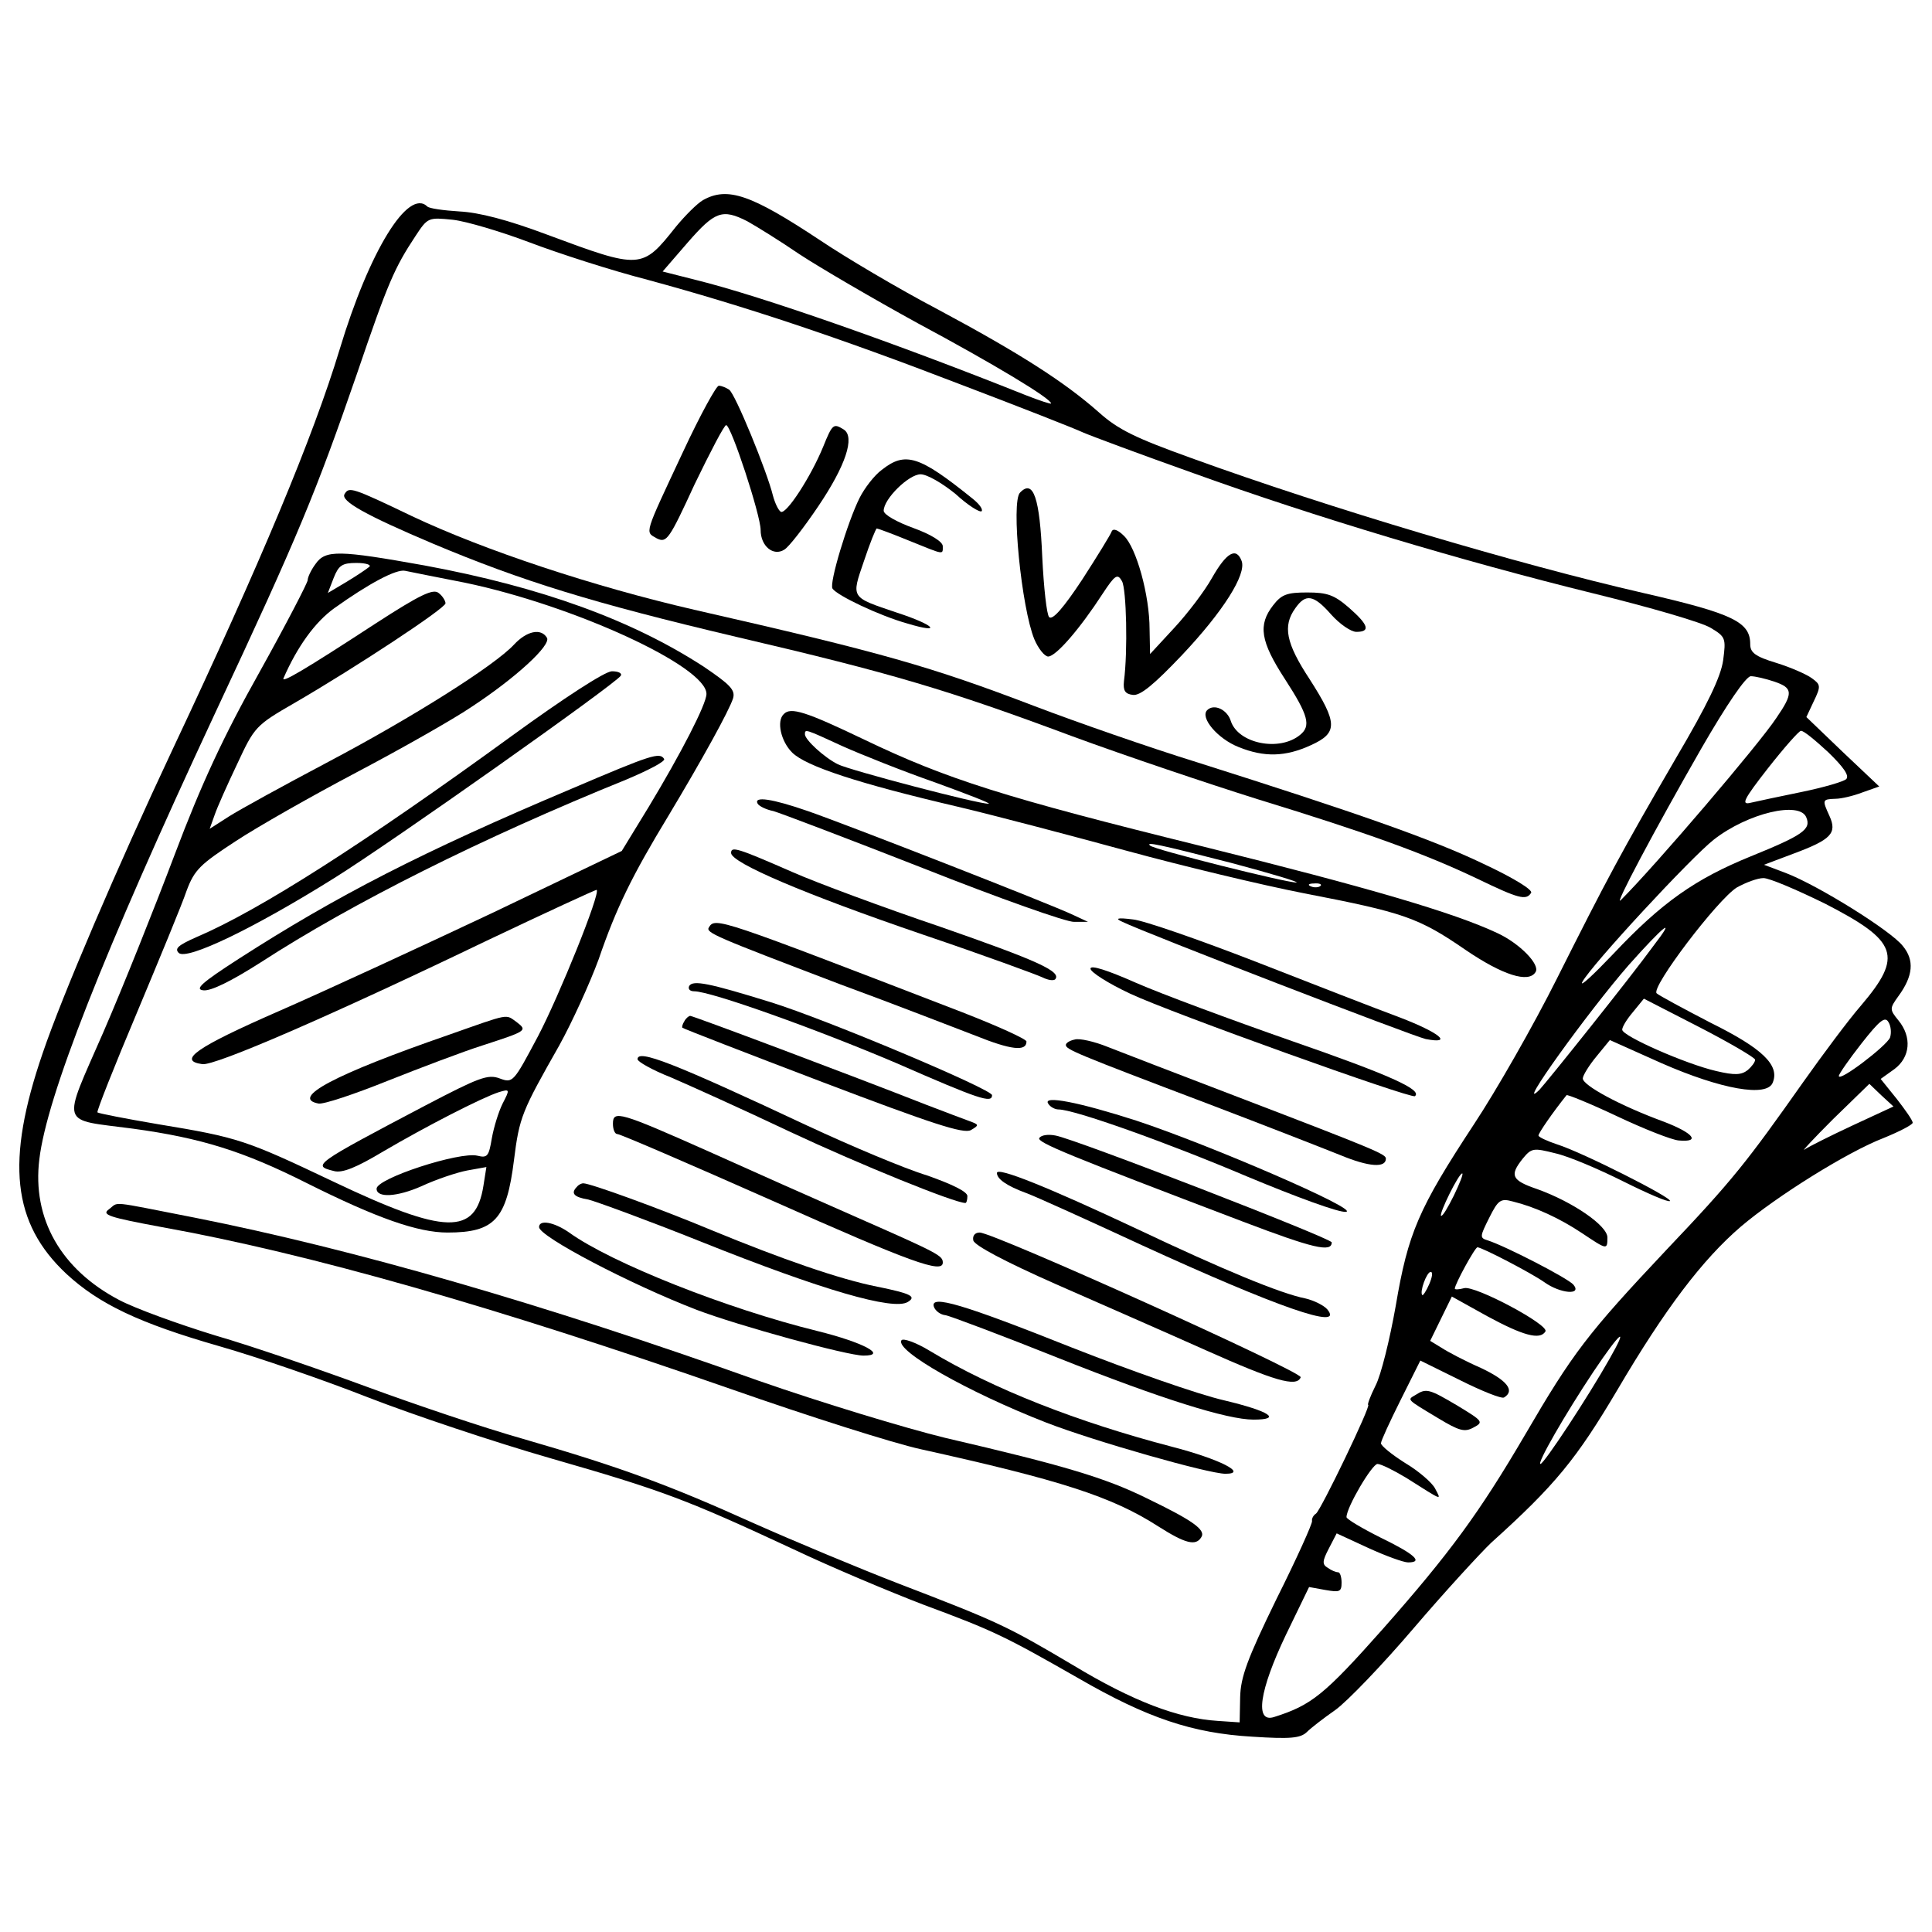 <?xml version="1.0" encoding="utf-8"?>
<!-- Svg Vector Icons : http://www.onlinewebfonts.com/icon -->
<!DOCTYPE svg PUBLIC "-//W3C//DTD SVG 1.1//EN" "http://www.w3.org/Graphics/SVG/1.1/DTD/svg11.dtd">
<svg version="1.1" xmlns="http://www.w3.org/2000/svg" xmlns:xlink="http://www.w3.org/1999/xlink" x="0px" y="0px" viewBox="0 0 1000 1000" enable-background="new 0 0 1000 1000" xml:space="preserve">
<g><g transform="translate(0,511) scale(0.1,-0.1)"><path d="M3638.8,4074.2c-30.6-17.8-91.7-79-140.2-137.6c-175.8-221.7-180.9-221.7-667.6-40.8c-203.9,76.5-351.7,114.7-453.6,119.8c-81.5,5.1-155.4,15.3-165.6,25.5c-99.4,96.8-300.7-231.9-453.6-739c-137.6-453.6-407.7-1100.9-866.4-2074.3C608.9,626.4,320.9-46.4,221.5-339.4c-193.7-563.2-158-881.7,122.3-1144.2c168.2-155.4,374.6-254.8,792.5-374.6c196.2-56,542.8-175.8,769.6-265c229.4-89.2,654.9-231.9,948-316c575.9-165.6,698.2-211.5,1251.2-468.9c198.8-94.3,502-221.7,675.3-288c364.4-135.1,420.5-163.1,800.2-379.7c356.8-206.4,591.2-285.4,902.1-303.3c196.2-12.7,247.2-7.6,280.3,22.9c22.9,22.9,89.2,73.9,147.8,114.7c61.1,43.3,244.6,234.4,407.7,425.6c165.6,193.7,346.6,389.9,400.1,440.9c331.3,298.2,440.9,433.2,652.4,790c247.2,420.5,440.8,675.3,639.6,846c186,158,553,387.3,739,458.7c81.5,33.1,150.4,68.8,150.4,79c0,12.7-38.2,66.3-81.6,122.3l-84.1,104.5l71.3,51c81.6,61.1,91.8,165.6,20.4,252.3c-45.9,56.1-45.9,61.2,0,124.9c76.4,104.5,84.1,186,22.9,259.9c-61.2,79-438.3,313.4-604,377.1L9130.4,634l155.5,58.6c191.1,71.3,224.2,104.5,183.5,193.7c-38.2,84.1-38.2,86.6,30.6,89.2c30.6,0,94.3,15.3,140.2,33.1l86.7,30.6l-188.6,178.4l-188.6,180.9l38.2,81.5c38.2,79,35.7,86.6-10.2,119.8c-28,20.4-109.6,56.1-183.5,79c-109.6,33.1-135.1,53.5-135.1,96.8c0,114.7-86.7,158-553,265c-644.7,147.8-1623.3,438.3-2339.3,698.2c-290.5,104.5-379.7,147.8-479.1,237c-175.8,155.4-405.2,303.2-833.3,532.6c-203.9,107-479.1,270.1-611.6,359.3C3888.5,4102.3,3766.2,4145.6,3638.8,4074.2z M3868.1,3964.7c45.9-25.5,165.6-99.4,270.1-170.7c104.5-68.8,379.7-229.4,611.6-356.8c389.9-209,690.6-389.9,690.6-415.4c0-5.1-61.2,15.3-132.5,43.3c-662.6,265-1365.9,512.2-1707.4,596.3l-170.7,43.3l130,150.3C3700,4015.6,3738.2,4030.9,3868.1,3964.7z M2741.8,3855.1c147.8-56.1,423-145.3,611.6-193.7c496.9-135.1,981.1-295.6,1615.6-540.2c308.3-117.2,593.8-229.3,637.1-249.7c40.8-17.8,300.7-114.7,573.4-211.5c621.8-224.3,1386.3-453.6,2069.2-621.8c290.5-71.3,563.2-150.4,606.5-178.4c76.5-45.9,79-53.5,63.7-168.2c-12.7-86.7-81.6-229.3-242.1-502c-290.5-499.5-359.3-629.4-619.2-1146.7c-119.8-239.6-313.4-578.5-428.1-751.7c-288-438.3-341.5-563.2-405.2-940.3c-30.6-173.3-76.4-359.3-104.5-412.8c-28-56-43.3-99.4-38.2-99.4c17.8,0-244.7-545.4-270.1-563.2c-12.7-7.6-22.9-25.5-20.4-38.2c2.5-12.7-79-193.7-183.5-402.6c-152.9-313.4-186-405.2-188.6-509.7l-2.6-130l-112.1,7.6c-206.4,12.7-440.8,101.9-749.2,288c-344,203.9-387.4,224.2-904.7,423c-203.9,79-540.2,219.2-751.7,313.4c-440.9,198.8-690.6,290.5-1192.6,435.8c-198.8,56.1-560.6,178.4-802.7,267.6c-242.1,89.2-596.3,211.5-790,267.6c-191.1,58.6-415.4,140.2-496.9,183.5c-300.7,158-451.1,420.5-412.8,728.8c38.2,321.1,326.2,1057.5,909.8,2308.8c433.2,925,522.4,1144.2,733.9,1755.8c160.5,471.4,193.7,547.9,303.2,713.5c63.7,96.8,66.3,96.8,193.7,84.1C2413.1,3964.7,2594,3911.1,2741.8,3855.1z M9183.9,1582c96.8-33.1,99.4-58.6,10.2-188.6c-89.2-135.1-621.8-759.4-805.3-942.9c-38.2-38.2,175.8,364.4,415.4,782.3c135.1,234.4,231.9,374.6,257.4,377.1C9084.5,1610,9138,1597.3,9183.9,1582z M9461.7,1217.6c79-76.5,112.1-122.3,94.3-140.2c-12.7-12.7-117.2-43.3-229.4-66.3c-112.1-22.9-231.9-48.4-265-56.1c-51-12.7-38.2,15.3,89.2,178.4c84.1,107,160.6,193.7,170.7,193.7C9334.3,1329.7,9395.4,1278.7,9461.7,1217.6z M9349.6,878.7c25.5-61.2-17.8-91.7-288-201.3c-287.9-117.2-461.2-239.5-711-504.6C8246.1,63.2,8174.8-3,8190.1,27.5c45.9,86.6,563.2,644.7,680.4,736.5C9046.3,901.6,9316.4,965.3,9349.6,878.7z M9446.4,432.7c377.1-193.7,405.2-270.1,186-527.5c-66.3-76.4-198.8-254.8-298.2-395c-293.1-415.4-364.4-507.1-708.4-869c-410.3-435.8-484.2-532.6-733.9-960.7c-234.5-400.1-387.3-609.1-733.9-1001.5c-303.3-341.5-369.5-395-563.2-456.2c-101.9-33.1-76.4,137.6,61.2,425.6l119.8,247.2l84.1-15.3c73.9-12.7,84.1-10.2,84.1,38.2c0,28-7.6,53.5-17.8,53.5c-12.7,0-35.7,10.2-53.5,22.9c-30.6,17.8-28,35.7,5.1,99.4l40.8,79l165.6-76.4c89.2-40.8,180.9-73.9,203.9-73.9c81.6,0,33.1,43.3-140.2,127.4c-96.8,48.4-178.4,96.8-178.4,107c0,51,132.5,275.2,160.5,275.2c17.8,0,84.1-33.1,147.8-71.3c193.7-122.3,183.5-119.8,150.4-56.1c-15.3,30.6-86.7,91.7-155.4,132.5c-68.8,43.3-124.9,89.2-124.9,101.9s45.9,112.1,101.9,224.2l101.9,203.9l206.4-101.9c112.1-56.1,214.1-96.8,226.8-89.2c58.6,35.7,15.3,89.2-119.8,152.9c-81.6,35.7-173.3,84.1-203.9,104.5l-58.6,35.7l56.1,114.7l56.1,114.7l183.5-101.9c183.5-99.4,272.7-124.9,300.7-79c22.9,33.1-364.4,239.6-420.5,224.3c-28-7.7-48.4-7.7-48.4-2.6c0,22.9,104.5,214.1,117.2,214.1c22.9,0,277.8-132.5,346.6-180.9c81.6-58.6,196.2-68.8,150.3-12.7c-28,33.1-349.1,198.8-443.4,229.3c-43.3,12.7-40.8,20.4,7.6,117.2c45.9,91.7,58.6,101.9,122.3,84.1c114.7-28,242.1-86.7,356.8-163.1c130-86.6,132.5-89.2,132.5-22.9c0,61.1-178.4,183.5-361.9,249.7c-135.1,45.9-145.3,71.3-76.5,158c45.9,56.1,56.1,56.1,168.2,28c68.8-15.3,224.2-81.6,351.7-145.3c127.4-63.7,234.4-109.6,242.1-101.9c15.3,15.3-453.6,252.3-583.6,293.1c-53.5,17.8-96.8,38.2-96.8,45.9c0,12.7,73.9,119.7,145.3,208.9c2.5,5.1,122.3-43.3,262.5-109.6c140.2-66.2,282.9-122.3,318.5-124.9c114.7-10.2,76.4,38.2-76.4,96.8c-229.4,84.1-420.5,188.6-420.5,224.2c0,15.3,33.1,68.8,71.3,114.7l68.8,84.1l267.6-119.8c308.3-135.1,547.9-178.4,575.9-99.4c35.7,89.2-53.5,175.8-321.1,308.3c-142.7,73.9-270.1,142.7-280.3,152.9c-30.6,30.6,316,486.7,415.4,547.9c45.9,25.5,107,48.4,137.6,48.4S9301.1,504.1,9446.4,432.7z M8559.6,216.1c-122.3-168.2-553-705.9-591.2-746.6c-135-132.5,252.3,405.2,461.2,644.7C8615.6,323.1,8679.3,371.5,8559.6,216.1z M9084.5-375.1c0-12.7-17.8-35.7-38.2-53.5c-33.1-25.5-66.2-28-163.1-5.1c-155.4,35.7-486.7,180.9-486.7,214.1c0,15.3,25.5,56,56.1,91.7l56.1,68.8l287.9-147.8C8954.6-288.4,9084.5-364.9,9084.5-375.1z M9782.8-260.4c-17.8-43.3-265-231.9-265-198.8c0,10.2,53.5,86.7,117.2,168.2c94.3,119.8,122.3,142.7,140.2,109.6C9787.9-201.8,9790.4-237.5,9782.8-260.4z M9591.7-714c-114.7-53.5-226.8-109.6-249.8-124.9c-22.9-17.8,43.3,53.5,145.3,155.5L9675.8-500l61.1-58.6l63.7-58.6L9591.7-714z M7525-1078.4c-30.6-61.2-58.6-109.6-66.3-104.5c-10.2,12.7,91.7,219.2,109.6,219.2C7575.9-963.8,7555.6-1014.7,7525-1078.4z M7397.5-1537.1c-15.3-35.7-33.1-61.2-35.7-56.1c-15.3,15.3,22.9,119.8,43.3,119.8C7417.9-1473.4,7412.9-1501.5,7397.5-1537.1z M8330.3-1924.5c-112.1-198.8-339-542.8-356.8-542.8c-20.4,0,127.4,257.4,275.2,479.1C8388.9-1779.2,8432.2-1746.1,8330.3-1924.5z"/><path d="M3536.9,2774.6c-206.4-440.9-198.8-415.4-137.6-451.1c51-25.5,63.7-7.6,196.2,280.3c81.5,168.2,152.9,305.8,163.1,305.8c25.5,0,178.4-466.3,178.4-542.8c0-84.1,66.3-137.6,122.3-101.9c22.9,12.7,101.9,114.7,175.8,224.2c142.7,211.5,191.1,359.3,132.5,397.5c-53.5,33.1-58.6,30.6-107-89.2c-63.7-155.4-191.1-351.7-219.2-336.4c-12.7,7.7-30.6,45.9-40.8,84.1c-30.6,124.9-196.2,530-226.8,547.9c-15.3,10.2-38.2,20.4-53.5,20.4C3707.6,3113.5,3623.5,2960.6,3536.9,2774.6z"/><path d="M4563.8,2677.8c-38.2-28-89.2-94.3-114.7-145.2c-61.2-122.3-158-440.9-140.2-468.9c22.9-35.7,242.1-140.2,387.3-180.9c186-56.1,142.7-7.7-53.5,56.1c-242.1,81.6-237,73.9-170.7,267.6c30.6,91.7,61.2,168.2,66.3,168.2c5.1,0,81.5-28,168.2-63.7c183.5-73.9,173.3-73.9,173.3-28c0,22.9-61.2,61.2-152.9,94.3c-84.1,30.6-152.9,68.8-152.9,89.2c0,61.2,130,188.6,191.1,188.6c33.1,0,112.1-45.9,180.9-101.9c63.7-58.6,124.9-96.8,135-89.2c7.7,10.2-12.7,38.2-48.4,66.3C4757.5,2751.7,4686.2,2774.6,4563.8,2677.8z"/><path d="M1783.6,2552.9c-22.9-35.7,109.6-109.6,458.7-257.4c461.2-193.7,823.1-305.8,1567.2-481.6c807.8-188.6,1098.3-275.2,1740.5-514.8c270.1-99.4,700.8-244.6,960.7-326.2c573.4-175.8,866.4-282.9,1134-410.3c216.6-104.5,254.8-114.7,280.3-73.9c10.2,15.3-94.3,79-247.2,150.3c-265,127.4-660,265-1480.5,525c-247.2,76.5-626.9,209-840.9,290.5c-540.2,206.4-790,277.8-1763.4,499.5c-519.9,119.8-1088.1,308.3-1460.2,484.2C1819.3,2588.6,1806.6,2591.1,1783.6,2552.9z"/><path d="M5279.9,2560.5c-48.4-45.9,7.6-598.9,73.9-759.4c20.4-48.4,53.5-89.2,71.3-89.2c40.8,0,165.6,145.3,282.9,326.2c63.7,96.8,76.5,104.5,99.4,63.7c22.9-40.8,30.6-361.9,10.2-517.3c-5.1-48.4,5.1-66.3,45.9-71.3c38.2-5.1,107,51,254.8,206.4c214.1,226.8,333.8,417.9,308.4,486.7c-28,73.9-79,43.3-152.9-86.6c-38.2-68.8-127.4-186-196.2-259.9l-124.9-135.1l-2.5,127.4c0,178.4-68.8,423-132.5,484.2c-30.6,30.6-56.1,40.8-63.7,22.9c-5.1-15.3-73.9-127.4-152.9-249.7c-94.3-142.7-152.9-211.5-170.7-193.7c-12.7,12.7-28,152.9-35.7,310.9C5381.9,2532.5,5348.7,2631.9,5279.9,2560.5z"/><path d="M1633.3,2191c-22.9-30.6-40.8-68.8-40.8-84.1c0-12.7-112.1-229.4-249.7-476.5c-186-331.3-300.7-578.5-438.3-942.9C802.5,417.4,636.9,2.1,535-232.4C318.4-729.3,305.6-680.9,687.9-731.9c354.2-48.4,573.4-117.2,902.1-282.9c361.9-180.9,573.4-254.8,726.3-254.8c244.6,0,305.8,68.8,344,374.6c28,224.2,40.8,252.3,234.4,593.8c66.3,119.8,158,321.1,203.9,445.9c91.7,267.6,173.3,433.2,361.9,744.1c175.8,293.1,313.4,542.8,333.8,606.5c12.7,43.3-15.3,71.3-150.4,163.1c-372.1,242.1-840.9,412.8-1447.4,525C1755.6,2262.4,1684.3,2264.9,1633.3,2191z M1911,2175.8c-15.3-12.7-68.8-48.4-119.8-79l-94.3-56.1l30.6,79c25.5,63.7,43.3,76.5,117.2,76.5C1895.8,2196.1,1923.8,2185.9,1911,2175.8z M2405.4,2094.2c563.2-117.2,1251.2-433.2,1251.2-575.9c0-53.5-135.1-313.4-298.2-583.6l-140.2-229.3l-665.1-318.5c-367-173.3-869-405.2-1113.6-512.2C1014-311.4,917.2-380.2,1047.2-398c63.7-10.2,662.6,249.7,1462.7,634.5c316,150.3,575.9,270.1,578.5,267.6c20.4-17.8-193.7-547.9-303.3-756.9c-127.4-239.5-130-244.6-198.8-219.1c-61.2,22.9-107,5.1-384.8-140.2c-581-305.8-586.1-310.9-474-338.9c43.3-12.7,117.2,17.8,257.4,101.9c221.7,130,509.7,277.8,596.3,305.8c58.6,17.8,58.6,15.3,20.4-58.6c-20.4-40.8-45.9-122.3-56.1-180.9c-15.3-91.7-22.9-101.9-73.9-89.2c-91.7,22.9-522.4-117.2-522.4-170.7c0-48.4,104.5-43.3,231.9,12.7c76.5,35.7,183.5,71.4,237,81.6l99.4,17.8l-15.3-96.8c-40.8-257.4-196.2-254.8-774.7,20.4c-456.1,216.6-491.8,229.3-909.7,298.2c-165.6,28-308.3,56.1-313.5,61.1c-5.1,5.1,86.7,237,203.9,514.8c117.2,280.3,234.4,563.2,257.4,632c40.8,109.6,71.4,137.6,254.8,257.4c112.1,73.9,395,234.5,626.9,356.8c231.9,122.3,496.9,272.7,591.2,336.4c229.3,150.3,415.4,321.1,392.4,359.3c-30.6,51-104.5,35.7-170.7-35.7c-99.4-107-517.3-372.1-960.7-606.5c-226.8-119.8-458.7-247.2-514.8-282.9l-99.4-63.7l25.5,71.3c12.7,38.2,66.3,158,117.2,265c89.2,191.1,94.3,198.8,298.1,316c316,183.5,779.8,489.3,779.8,514.8c0,12.7-15.3,38.2-35.7,53.5c-28,22.9-94.3-7.6-326.2-158c-374.6-244.6-489.3-310.9-476.5-282.9c71.3,163.1,163.1,290.5,262.5,361.9c178.4,127.4,321.1,203.9,367,193.7C2122.6,2150.3,2260.2,2122.2,2405.4,2094.2z"/><path d="M2650.1,1301.7C1883,743.6,1340.2,397,1016.6,259.4c-91.7-40.8-114.7-58.6-91.7-81.5c40.8-40.8,389.9,127.4,805.3,387.3c298.2,186,1455.1,1004,1483.1,1047.4c7.6,12.7-12.7,22.9-45.9,22.9C3131.7,1635.5,2920.2,1497.9,2650.1,1301.7z"/><path d="M2955.9,1026.5c-772.1-326.2-1213-553-1720.1-879.2c-193.7-124.9-229.4-158-183.5-163.1c38.2-5.1,142.7,45.9,298.2,145.2c471.4,305.8,1141.6,642.2,1890.8,945.4c114.7,48.4,203.9,94.3,196.2,107C3414.6,1217.6,3373.8,1204.8,2955.9,1026.5z"/><path d="M2318.8-247.7c-588.7-203.9-818-326.2-670.2-354.2c25.5-5.1,186,48.4,356.8,117.2c173.3,68.8,395,152.9,491.8,183.5c226.8,73.9,234.4,76.5,178.4,119.8C2614.4-138.1,2645-133,2318.8-247.7z"/><path d="M6589.7,1977c-79-101.9-66.3-186,61.2-382.2c122.3-188.6,135-242.1,79-288c-107-89.2-321.1-45.9-359.3,71.3c-17.8,58.6-86.7,91.7-122.3,56.1c-38.2-38.2,53.5-147.8,163.1-191.1c132.5-53.5,242.1-51,374.6,10.2c140.2,63.7,137.6,114.7-7.6,341.5c-122.3,186-140.2,275.2-73.9,367c53.5,76.5,94.3,71.4,186.1-33.1c43.3-48.4,101.9-89.2,130-89.2c73.9,0,63.7,35.7-38.2,124.9c-76.5,66.3-112.1,79-216.6,79S6633.1,2033,6589.7,1977z"/><path d="M4056.7,1413.8c-38.2-35.7-15.3-140.2,43.3-198.8c71.4-71.3,344-160.5,856.2-280.3c203.9-48.4,598.9-152.9,879.2-229.3c280.3-76.5,693.1-175.8,914.8-219.2c514.7-99.4,591.2-124.9,835.8-293.1c191.1-130,326.2-173.3,361.9-114.7c25.5,38.2-81.5,147.8-196.2,201.3c-226.8,107-672.8,237-1523.9,448.5c-1032.1,254.8-1327.7,349.1-1753.2,553C4171.4,1426.5,4092.4,1452,4056.7,1413.8z M4360,1248.2c96.8-43.3,313.4-130,481.6-188.6c168.2-61.2,293.1-109.6,275.2-109.6c-51-2.6-718.6,173.3-779.8,203.9c-71.4,35.7-170.7,127.4-170.7,155.4C4166.3,1337.4,4166.3,1337.4,4360,1248.2z M6370.6,644.2c211.5-56.1,361.9-101.9,338.9-101.9c-45.9-2.5-739,170.7-756.9,191.1C5929.7,753.8,5993.4,741.1,6370.6,644.2z M6834.4,524.4c-7.6-7.6-30.6-10.2-48.4-2.6c-20.4,7.7-12.7,15.3,15.3,15.3C6829.3,539.7,6844.6,532.1,6834.4,524.4z"/><path d="M3921.7,950c7.7-12.7,43.3-30.6,81.6-38.2c35.7-10.2,384.8-142.7,774.7-295.6c392.4-155.4,744.1-280.3,782.3-277.8h71.3l-76.4,35.7C5437.9,430.2,4380.4,843,4181.6,911.8C3998.1,975.5,3898.7,990.8,3921.7,950z"/><path d="M3784.1,695.2c0-51,382.2-214.1,993.8-423c316-107,593.8-209,619.2-221.7c25.5-12.7,53.5-17.9,63.7-10.2c38.2,40.8-96.8,99.4-593.8,272.7C4574,412.3,4230,539.7,4102.6,595.8C3817.2,720.7,3784.1,730.9,3784.1,695.2z"/><path d="M5810,338.4c119.8-58.6,1501-591.2,1569.7-606.5c145.3-28,71.4,33.1-135,112.1c-117.2,43.3-451.1,173.3-744.1,287.9c-295.6,114.7-581,214.1-637.1,219.2C5781.9,361.4,5769.2,356.3,5810,338.4z"/><path d="M3669.4,310.4c-17.8-28,25.5-45.9,680.4-295.6c277.8-101.9,591.2-224.2,698.2-265c183.5-73.9,265-84.1,265-30.6c0,12.7-152.9,81.5-336.4,152.9C3720.3,356.3,3702.5,363.9,3669.4,310.4z"/><path d="M5644.3,96.3c0-17.8,91.7-76.4,206.4-130c211.5-99.4,1455.1-545.4,1472.9-530c40.8,33.1-137.6,112.1-637.1,285.4c-313.5,109.6-677.9,244.7-805.3,300.7C5730.9,88.7,5644.3,116.7,5644.3,96.3z"/><path d="M3567.5,7.1c-7.6-15.3,2.5-28,25.5-28c86.6,0,634.5-196.2,1047.4-372.1c430.7-188.6,494.4-208.9,494.4-165.6c0,30.6-858.8,392.5-1146.7,481.6C3666.8,22.5,3587.8,37.7,3567.5,7.1z"/><path d="M3542-176.3c-10.2-15.3-12.7-30.6-10.2-33.1c5.1-5.1,333.8-132.5,728.8-282.9c563.2-214.1,726.3-267.6,764.5-247.2c43.3,25.5,43.3,28-5.1,45.9c-28,10.2-130,48.4-229.3,86.7c-382.2,150.3-1202.8,458.7-1218.1,458.7C3564.9-148.3,3549.6-161,3542-176.3z"/><path d="M5562.8-270.6c-25.5-5.1-45.9-17.8-45.9-28c0-22.9,45.9-43.3,739-305.8c287.9-109.6,593.8-229.3,682.9-265c147.8-61.2,234.5-66.3,234.5-17.8c0,22.9-45.9,43.3-764.5,318.5c-300.7,114.7-604,231.9-675.3,259.9C5664.7-280.8,5585.7-263,5562.8-270.6z"/><path d="M3299.9-372.5c0-12.7,76.5-56.1,173.3-94.3c94.3-40.8,372.1-165.6,619.2-282.9c359.3-168.2,848.6-366.9,904.6-366.9c5.1,0,10.2,15.3,10.2,35.7c0,22.9-79,61.2-209,107c-117.2,35.7-395,152.9-619.2,257.4C3483.4-390.4,3299.9-319,3299.9-372.5z"/><path d="M5425.2-601.9c10.2-17.8,35.7-30.6,53.5-30.6c81.6,0,560.6-170.7,981.1-349.1c244.6-101.9,471.4-186,507.1-180.9c73.9,10.2-705.9,346.6-1083.1,471.4C5583.2-594.2,5397.1-558.6,5425.2-601.9z"/><path d="M3172.5-706.4c0-30.6,10.2-53.5,22.9-53.5c15.3,0,374.6-155.5,800.2-344c721.2-321.1,884.3-379.7,884.3-321.1c0,35.7-22.9,48.4-446,234.4c-209,91.8-553,244.6-761.9,338.9C3208.1-645.2,3172.5-635,3172.5-706.4z"/><path d="M5379.3-780.3c-12.7-22.9,150.4-89.2,1055-433.2c361.9-137.6,458.7-160.6,458.7-107c0,20.4-1327.7,535.1-1429.6,553C5425.2-759.9,5389.5-765,5379.3-780.3z"/><path d="M5160.1-961.2c0-30.6,48.4-66.2,152.9-104.5c48.4-17.8,318.5-140.2,598.8-270.1c695.7-318.5,1049.9-443.4,958.2-331.3c-17.8,20.4-68.8,45.9-112.1,56.1c-130,25.5-430.7,150.4-871.5,359.3C5425.2-1035.1,5160.1-928.1,5160.1-961.2z"/><path d="M2986.4-1032.6c-33.1-33.1-17.8-53.5,58.6-66.2c40.8-10.2,305.8-107,586.1-219.2c624.3-249.7,993.8-356.8,1067.7-310.9c45.9,28,17.8,43.3-158,79c-193.7,38.2-494.4,142.7-858.8,293c-275.2,114.7-626.9,242.1-662.6,242.1C3009.4-1014.7,2994.1-1022.4,2986.4-1032.6z"/><path d="M563-1149.8c-38.2-28,0-40.8,275.2-91.8c764.5-137.6,1725.2-412.8,2945.8-838.4c400.1-140.2,840.9-280.3,981.1-310.9c723.7-160.5,988.7-244.6,1230.8-400.1c140.2-89.2,193.7-101.9,221.7-56.1c25.5,38.2-43.3,86.7-280.3,201.3c-216.6,107-430.7,170.7-1044.8,313.4c-209,51-644.7,183.5-965.8,295.6c-1121.3,400.1-2094.7,680.4-2915.3,843.5C552.8-1103.9,619.1-1109,563-1149.8z"/><path d="M2790.2-1241.5c0-48.4,471.4-295.6,815.5-428.1c214.1-81.6,779.8-237,863.9-237c127.4,0-2.5,68.8-239.5,127.4c-466.3,114.7-1065.2,351.7-1284.3,509.7C2869.2-1216,2790.2-1200.7,2790.2-1241.5z"/><path d="M5037.8-1310.3c5.1-25.5,163.1-109.6,428.1-226.8c231.9-101.9,581-254.8,774.7-341.5c354.2-158,471.5-193.7,491.8-140.2c10.2,28-1590.1,749.2-1661.5,749.2C5045.5-1269.5,5032.7-1287.4,5037.8-1310.3z"/><path d="M4834-1654.4c7.6-20.4,33.1-40.8,61.2-43.3c25.5-5.1,290.5-104.5,583.6-221.7c532.6-211.5,874.1-318.5,1009.1-318.5c150.4,0,84.1,43.3-150.3,99.4c-135.1,30.6-489.3,155.5-787.4,272.7C4986.9-1641.6,4811-1588.1,4834-1654.4z"/><path d="M4665.8-1827.6c-33.1-53.5,344-267.6,749.2-425.6c249.7-96.8,840.9-265,927.6-265c119.7,0-30.6,76.4-277.8,140.2c-486.7,127.4-925,298.2-1253.8,496.9C4739.7-1837.8,4673.4-1814.9,4665.8-1827.6z"/><path d="M7326.2-2110.5c-43.3-25.5-48.4-20.4,117.2-119.8c109.6-66.2,137.6-73.9,183.5-48.4c53.5,28,48.4,33.2-81.6,112.1C7395-2077.4,7382.3-2074.8,7326.2-2110.5z"/></g></g>
</svg>